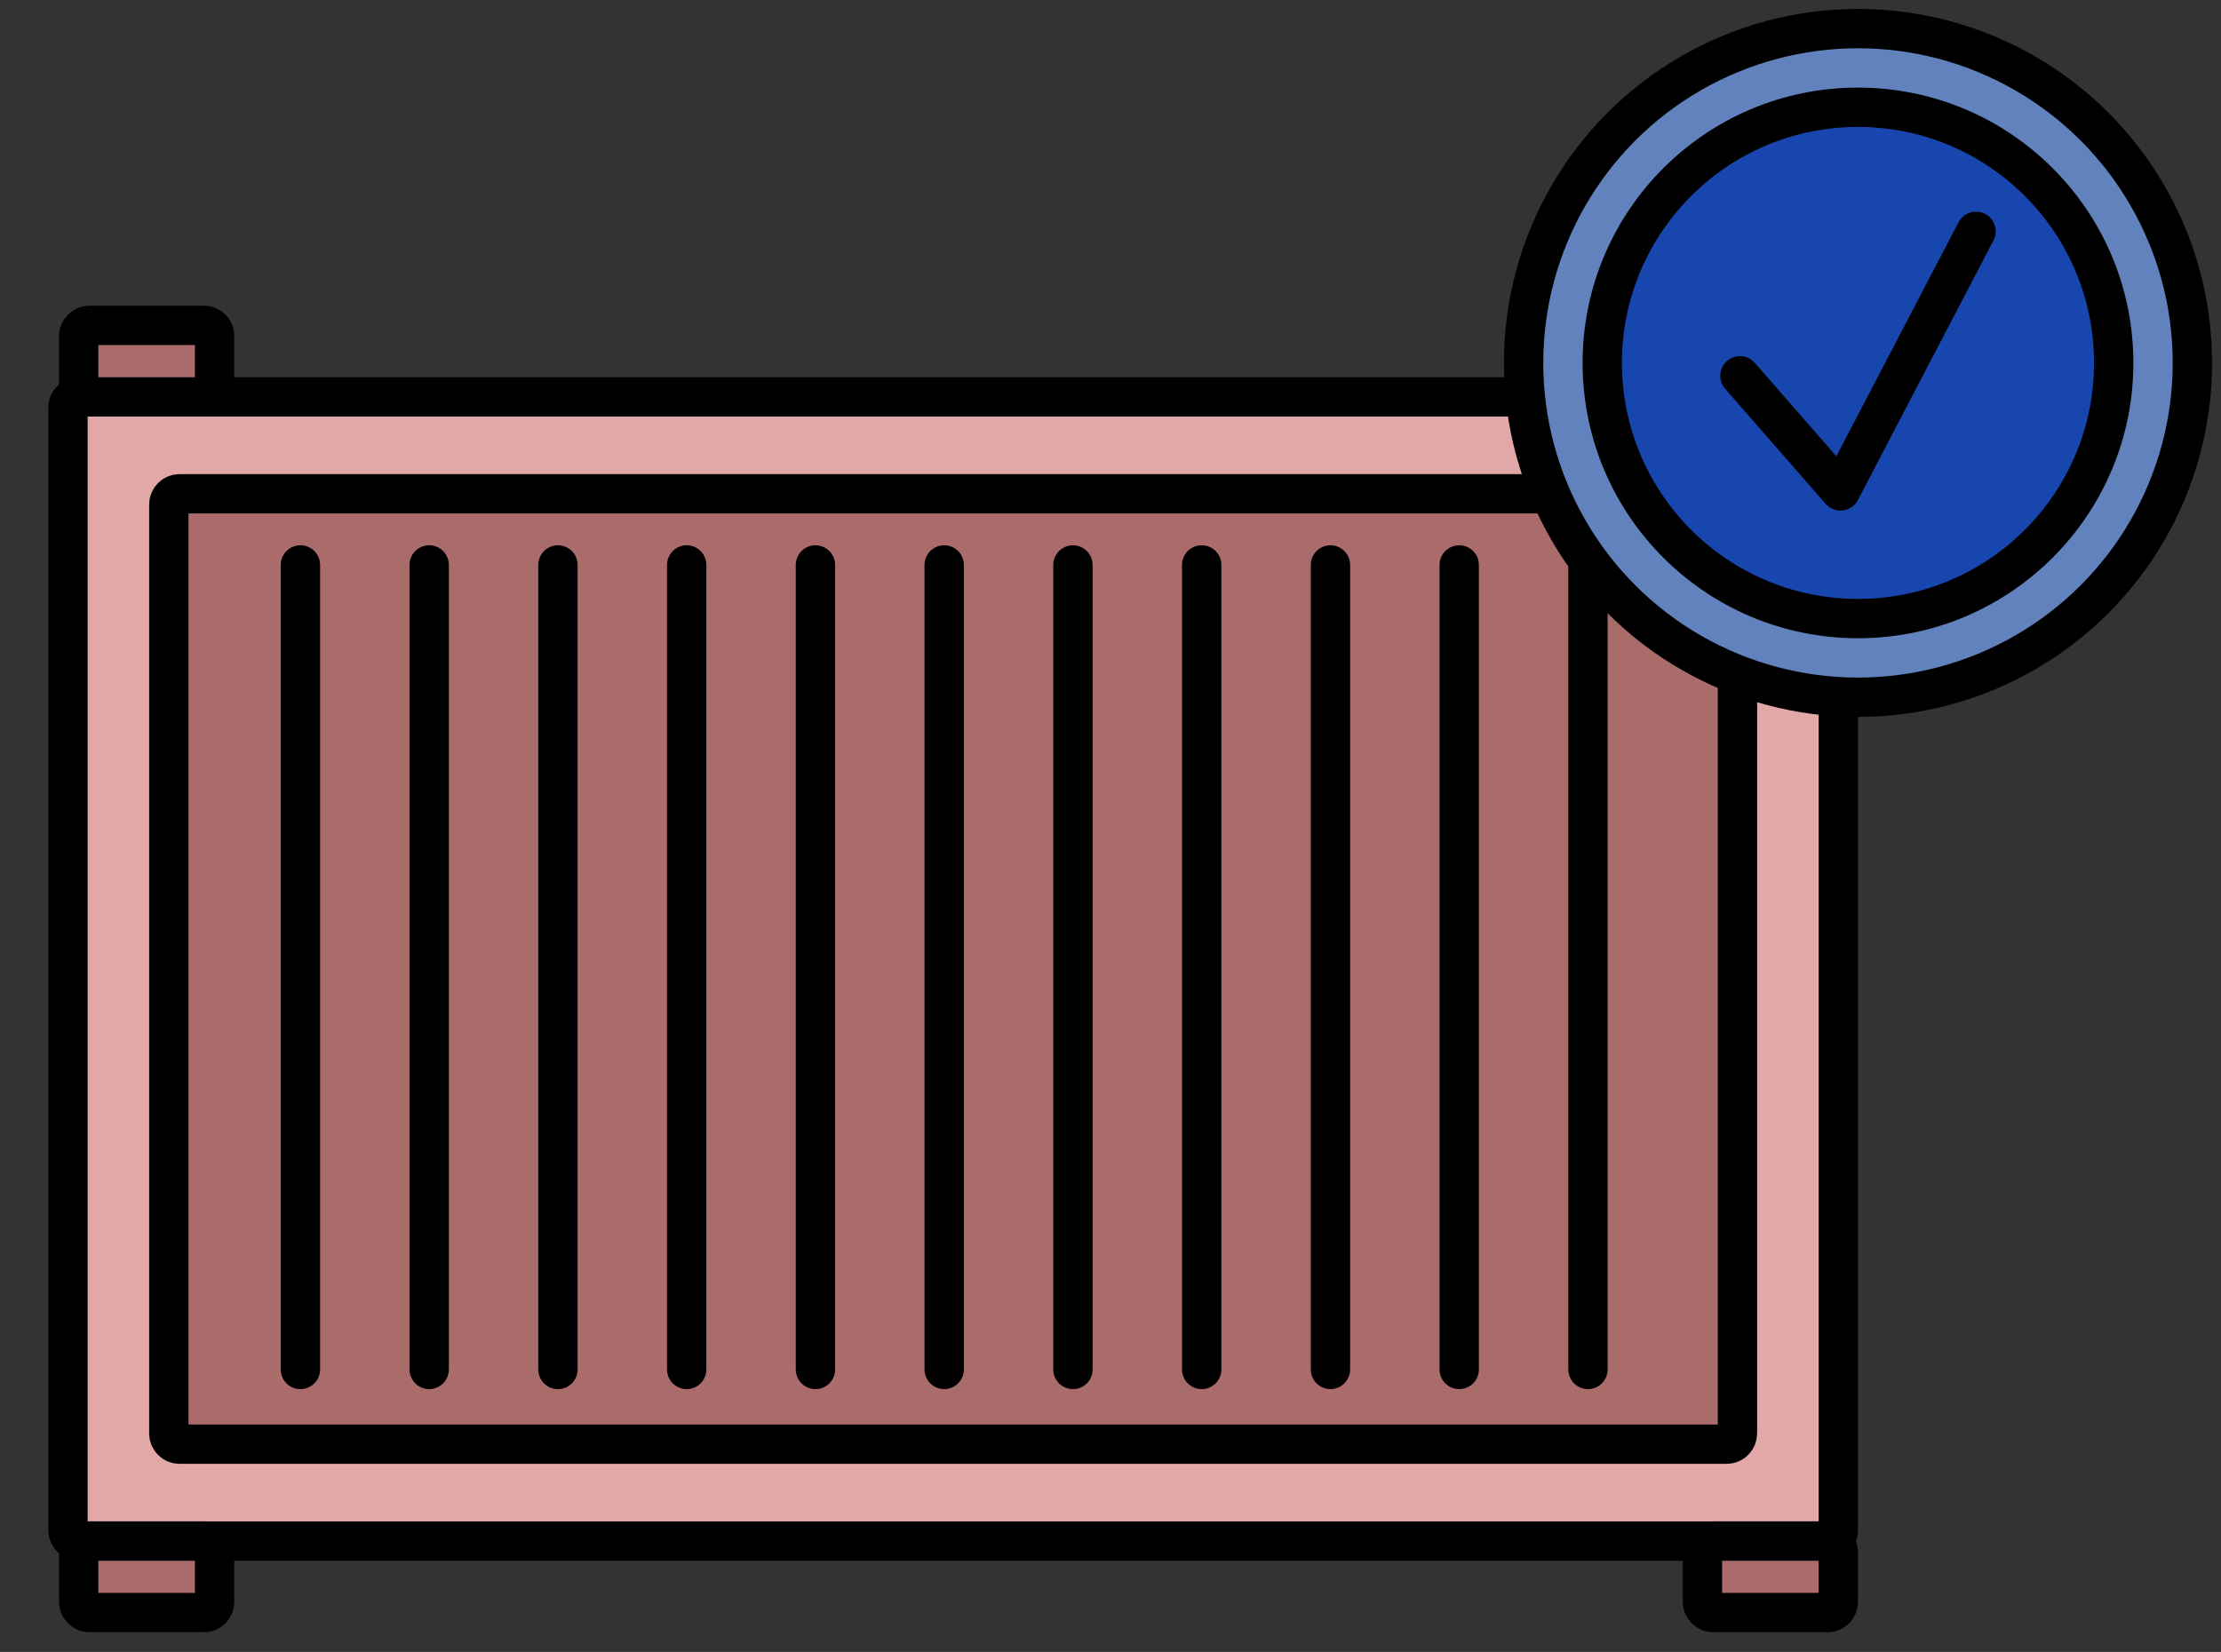 <?xml version="1.0" encoding="utf-8"?>
<!-- Generator: Adobe Illustrator 21.0.0, SVG Export Plug-In . SVG Version: 6.00 Build 0)  -->
<svg version="1.1" id="Capa_1" xmlns="http://www.w3.org/2000/svg" xmlns:xlink="http://www.w3.org/1999/xlink" x="0px" y="0px"
	 viewBox="0 0 621 462" style="enable-background:new 0 0 621 462;" xml:space="preserve">
<rect x="0" y="0" width="621" height="462" fill="#333333" stroke="none"/>
<style type="text/css">
	.st0{fill:#E2A8A8;stroke:#000000;stroke-width:11;stroke-miterlimit:10;}
	.st1{fill:#AA6B6B;stroke:#000000;stroke-width:11;stroke-miterlimit:10;}
	.st2{fill:none;stroke:#000000;stroke-width:11;stroke-linecap:round;stroke-linejoin:round;stroke-miterlimit:10;}
	.st3{fill:#FFFFFF;stroke:#000000;stroke-width:11;stroke-linecap:round;stroke-linejoin:round;stroke-miterlimit:10;}
	.st4{fill:#6182BC;stroke:#000000;stroke-width:11;stroke-miterlimit:10;}
	.st5{fill:#1746AF;stroke:#000000;stroke-width:11;stroke-miterlimit:10;}
</style>
<path class="st0" d="M511,431H22c-1.6,0-3-1.4-3-3V114c0-1.7,1.4-3,3-3h489c1.7,0,3,1.3,3,3v314C514,429.6,512.7,431,511,431z"/>
<path class="st1" d="M482.8,403.9H50.2c-1.7,0-3-1.4-3-3V141.1c0-1.6,1.3-3,3-3h432.6c1.6,0,3,1.4,3,3v259.7
	C485.8,402.5,484.5,403.9,482.8,403.9z"/>
<line class="st2" x1="84" y1="158" x2="84" y2="383"/>
<line class="st2" x1="120" y1="158" x2="120" y2="383"/>
<line class="st2" x1="156" y1="158" x2="156" y2="383"/>
<line class="st2" x1="192" y1="158" x2="192" y2="383"/>
<line class="st2" x1="228" y1="158" x2="228" y2="383"/>
<line class="st2" x1="264" y1="158" x2="264" y2="383"/>
<line class="st2" x1="300" y1="158" x2="300" y2="383"/>
<line class="st2" x1="336" y1="158" x2="336" y2="383"/>
<line class="st2" x1="372" y1="158" x2="372" y2="383"/>
<line class="st2" x1="408" y1="158" x2="408" y2="383"/>
<line class="st2" x1="444" y1="158" x2="444" y2="383"/>
<path class="st1" d="M57,451H25c-1.6,0-3-1.4-3-3v-14c0-1.6,1.4-3,3-3h32c1.7,0,3,1.4,3,3v14C60,449.6,58.7,451,57,451z"/>
<path class="st1" d="M57,111H25c-1.6,0-3-1.3-3-3V94c0-1.7,1.4-3,3-3h32c1.7,0,3,1.3,3,3v14C60,109.7,58.7,111,57,111z"/>
<path class="st1" d="M511,451h-32c-1.6,0-3-1.4-3-3v-14c0-1.6,1.4-3,3-3h32c1.7,0,3,1.4,3,3v14C514,449.6,512.7,451,511,451z"/>
<path class="st3" d="M511,111h-32c-1.6,0-3-1.3-3-3V94c0-1.7,1.4-3,3-3h32c1.7,0,3,1.3,3,3v14C514,109.7,512.7,111,511,111z"/>
<circle class="st4" cx="519.5" cy="101.5" r="93.5"/>
<circle class="st5" cx="519.5" cy="101.5" r="71.5"/>
<polyline class="st2" points="486.5,105.1 514.6,137.3 552.5,64.7 "/>
</svg>
